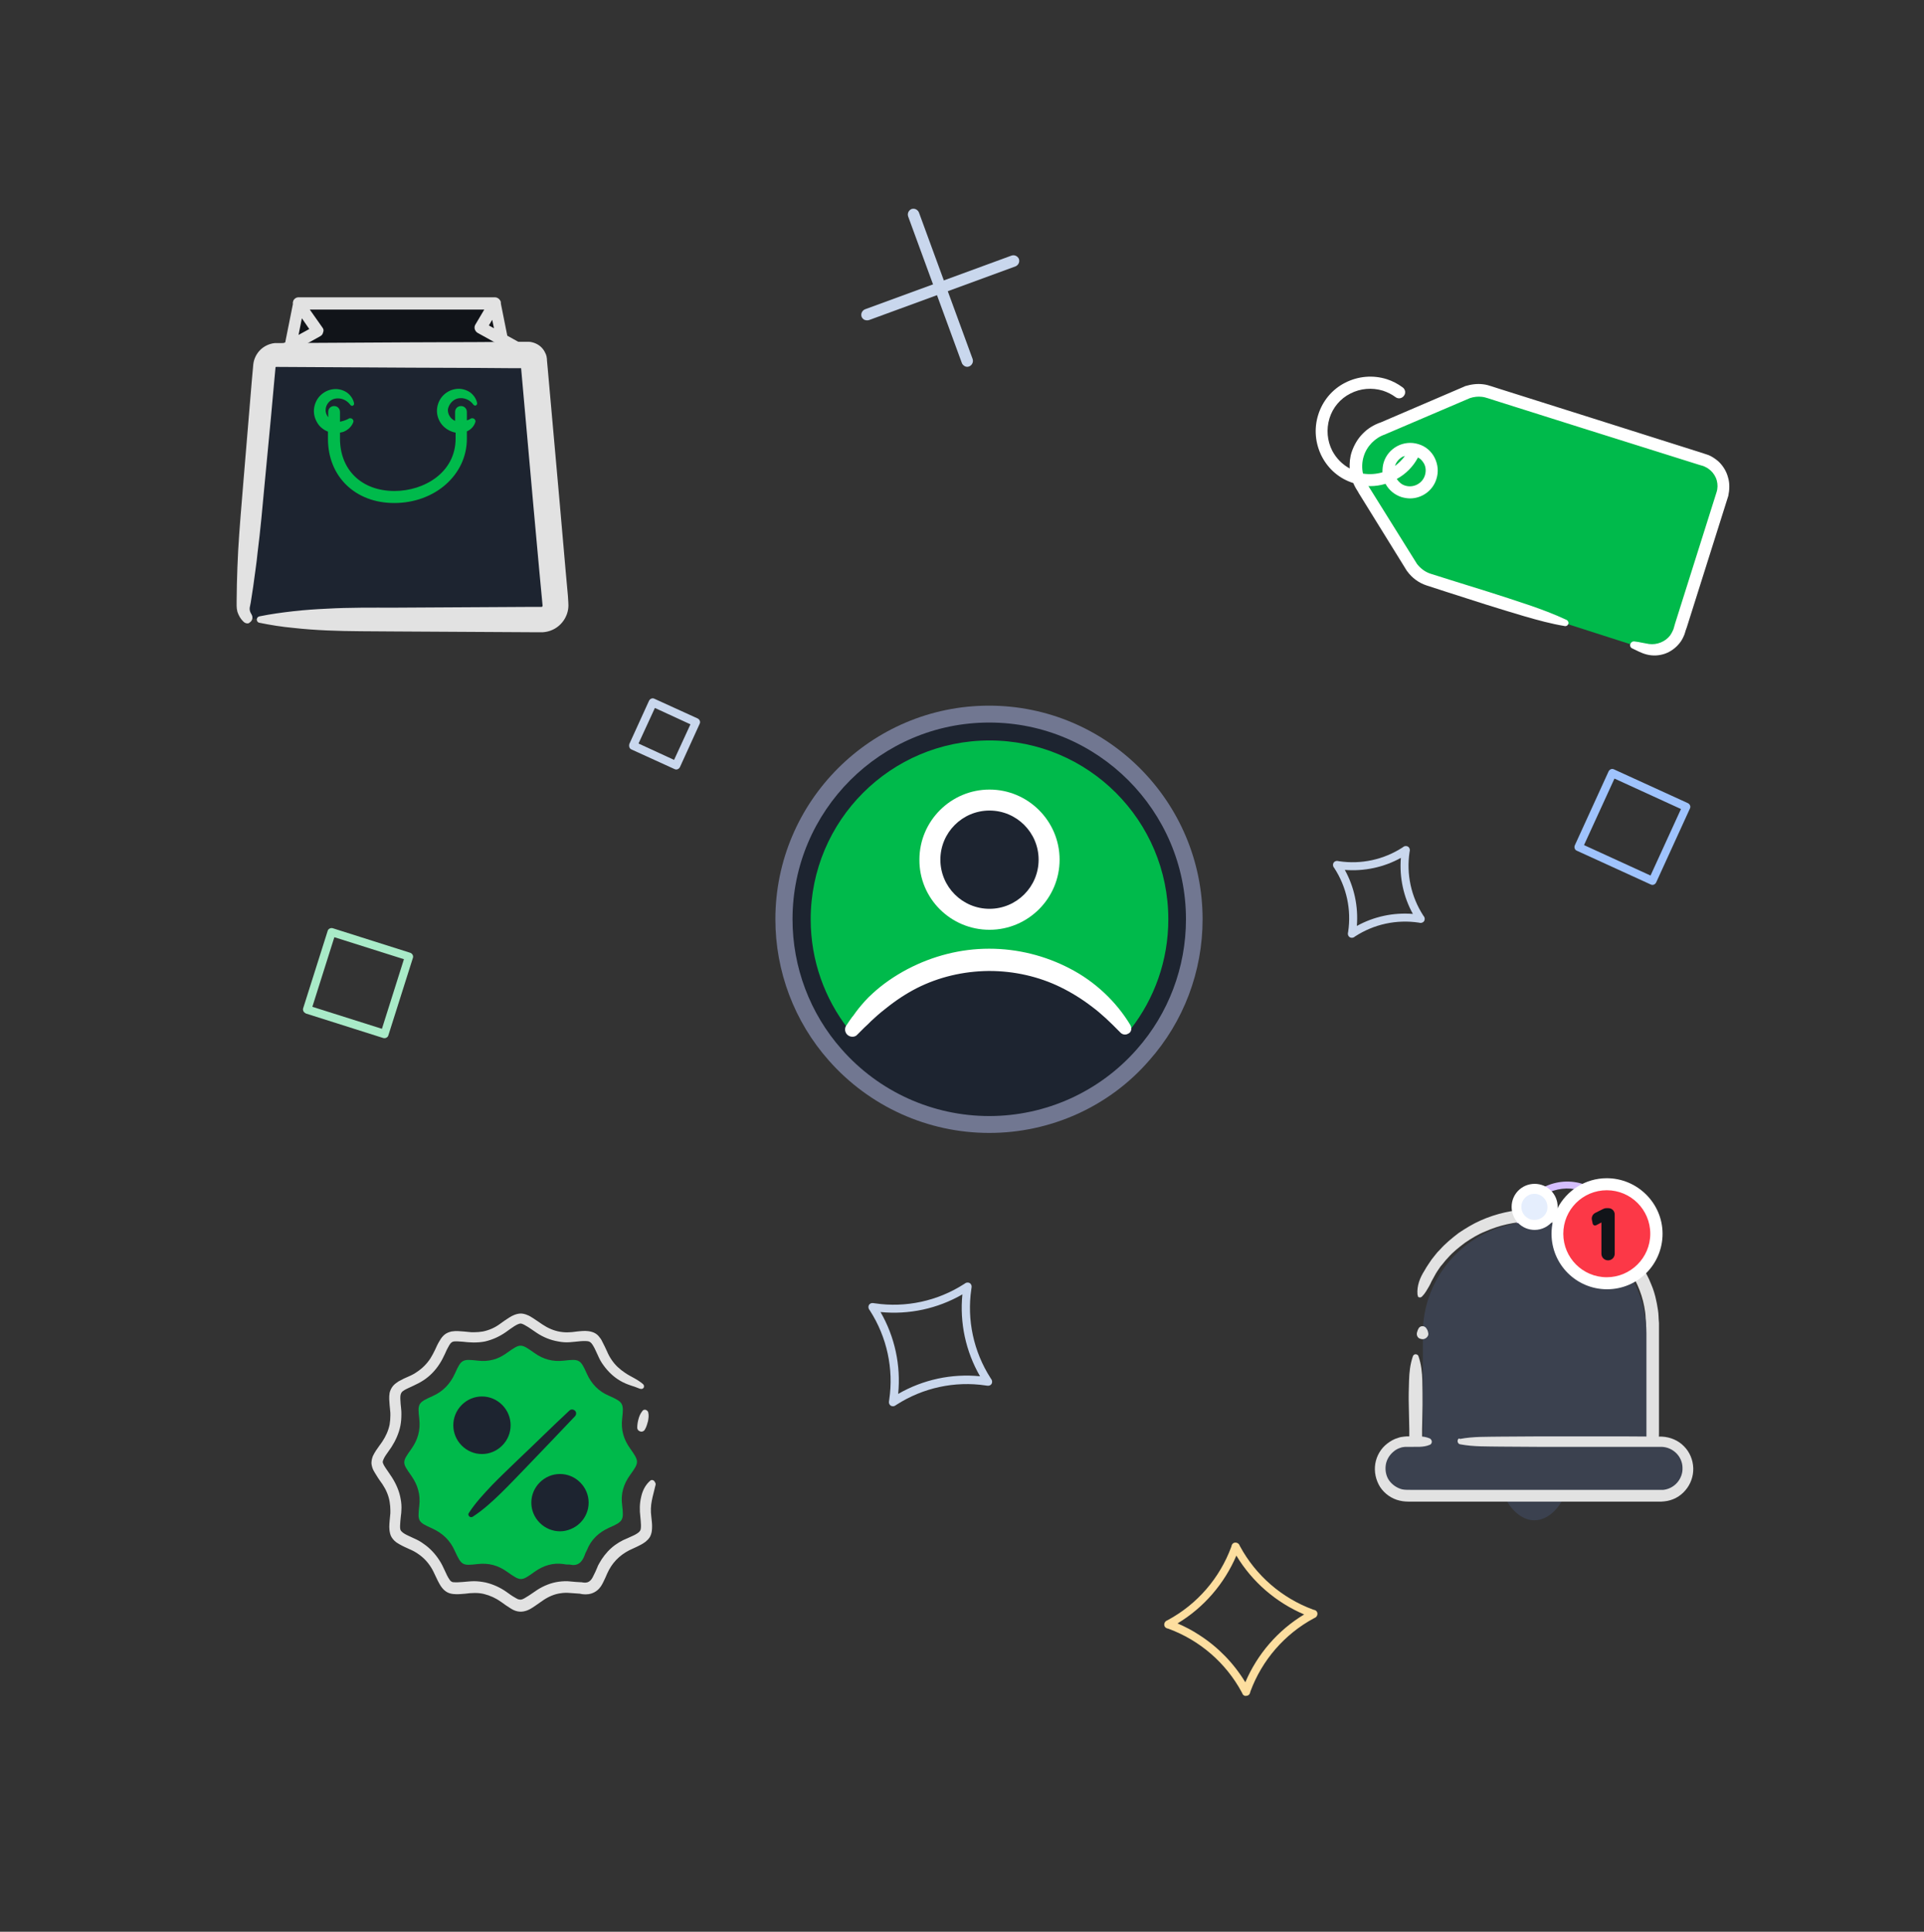 <?xml version="1.0" encoding="utf-8"?>
<!-- Generator: Adobe Illustrator 22.1.0, SVG Export Plug-In . SVG Version: 6.00 Build 0)  -->
<svg version="1.1" id="artwork" xmlns="http://www.w3.org/2000/svg" xmlns:xlink="http://www.w3.org/1999/xlink" x="0px" y="0px"
	 viewBox="0 0 752.1 755" style="enable-background:new 0 0 752.1 755;" xml:space="preserve">
<rect x="0" y="0" width="752.1" height="755" fill="#333333" stroke="none"/>
<style type="text/css">
	.st0{fill:#D5BEFD;}
	.st1{fill:#C9D7ED;}
	.st2{fill:#A9EBC8;}
	.st3{fill:#9FC3FD;}
	.st4{fill:#FDDE9F;}
	.st5{fill:#111419;}
	.st6{fill:#E2E2E2;}
	.st7{fill:#1D2430;}
	.st8{fill:#00BA4B;}
	.st9{fill:#FFFFFF;}
	.st10{fill:#717791;}
	.st11{fill:#3B414F;}
	.st12{fill:#E5EEFD;}
	.st13{fill:#FC3847;}
</style>
<g>
	<g>
		<path class="st0" d="M601.7,498.8c-9.3-6-12-18.5-6-27.8c6-9.3,18.5-12,27.8-6c9.3,6,12,18.5,6,27.8
			C623.5,502.1,611,504.8,601.7,498.8z M622.1,467.3c-8.1-5.2-18.9-2.9-24.1,5.2c-5.2,8.1-2.9,18.9,5.2,24.1
			c8.1,5.2,18.9,2.9,24.1-5.2C632.5,483.3,630.2,472.5,622.1,467.3z"/>
	</g>
	<g>
		<g>
			<path class="st1" d="M337.7,124.9c-0.4-0.3-0.7-0.6-0.9-1.1c-0.4-1.2,0.2-2.4,1.3-2.9l57.3-21c1.2-0.4,2.4,0.2,2.9,1.3
				c0.4,1.2-0.2,2.4-1.3,2.9l-57.3,21C339,125.3,338.3,125.2,337.7,124.9z"/>
		</g>
		<g>
			<path class="st1" d="M376.9,143c-0.4-0.3-0.7-0.6-0.9-1.1l-21-57.3c-0.4-1.2,0.2-2.4,1.3-2.9c1.2-0.4,2.4,0.2,2.9,1.3l21,57.3
				c0.4,1.2-0.2,2.4-1.3,2.9C378.2,143.5,377.5,143.4,376.9,143z"/>
		</g>
	</g>
	<g>
		<path class="st2" d="M119.2,395.9c-0.6-0.4-0.9-1.1-0.7-1.8l9.6-30.3c0.1-0.4,0.4-0.7,0.8-0.9c0.4-0.2,0.8-0.2,1.2-0.1l30.3,9.6
			c0.8,0.3,1.3,1.2,1,2l-9.6,30.3c-0.1,0.4-0.4,0.7-0.8,0.9c-0.4,0.2-0.8,0.2-1.2,0.1l-30.3-9.6C119.5,396,119.4,396,119.2,395.9z
			 M130.7,366.3l-8.6,27.2l27.2,8.6l8.6-27.2L130.7,366.3z"/>
	</g>
	<g>
		<path class="st3" d="M616.2,332.4c-0.7-0.4-0.9-1.3-0.6-2l13.2-28.9c0.4-0.8,1.3-1.2,2.1-0.8l28.9,13.2c0.8,0.4,1.2,1.3,0.8,2.1
			l-13.2,28.9c-0.4,0.8-1.3,1.2-2.1,0.8l-28.9-13.2C616.3,332.5,616.3,332.4,616.2,332.4z M631.1,304.3l-11.9,26l26,11.9l11.9-26
			L631.1,304.3z"/>
	</g>
	<g>
		<path class="st1" d="M246.6,292.8c-0.3-0.2-0.5-0.5-0.6-0.8c-0.1-0.4-0.1-0.8,0-1.2l7.7-16.9c0.4-0.8,1.3-1.2,2.1-0.8l16.9,7.7
			c0.8,0.4,1.2,1.3,0.8,2.1l-7.7,16.9c-0.4,0.8-1.3,1.2-2.1,0.8l-16.9-7.7C246.8,292.9,246.7,292.8,246.6,292.8z M256,276.7
			l-6.4,13.9l13.9,6.4l6.4-13.9L256,276.7z"/>
	</g>
	<g>
		<path class="st1" d="M348.2,549.4c-0.5-0.3-0.8-1-0.7-1.6l0.1-0.7c1.8-12.1-0.9-24.5-7.5-34.8l-0.4-0.6c-0.3-0.5-0.3-1.2,0-1.7
			c0.3-0.5,1-0.8,1.6-0.7l0.7,0.1c12.1,1.8,24.5-0.9,34.8-7.5l0.6-0.4c0.5-0.3,1.2-0.3,1.7,0c0.5,0.3,0.8,1,0.7,1.6l-0.1,0.7
			c-1.8,12.1,0.9,24.5,7.5,34.8l0.4,0.6c0.3,0.5,0.3,1.2,0,1.7c-0.3,0.5-1,0.8-1.6,0.7l-0.7-0.1c-12.1-1.8-24.5,0.9-34.8,7.5
			l-0.6,0.4C349.4,549.7,348.7,549.7,348.2,549.4z M344.2,512.8c5.6,9.7,8,20.9,6.9,32c9.7-5.6,20.9-8,32-6.9
			c-5.6-9.7-8-20.9-6.9-32C366.5,511.5,355.3,513.9,344.2,512.8z"/>
	</g>
	<g>
		<path class="st1" d="M527.6,366.3C527.6,366.3,527.6,366.3,527.6,366.3c-0.5-0.3-0.8-1-0.7-1.6l0.1-0.5c1.3-8.7-0.6-17.5-5.4-24.9
			l-0.3-0.4c-0.3-0.5-0.3-1.2,0-1.7c0.3-0.5,1-0.8,1.6-0.7l0.5,0.1c8.7,1.3,17.5-0.6,24.9-5.4l0.4-0.3c0.5-0.3,1.2-0.3,1.7,0
			c0,0,0,0,0,0c0.5,0.3,0.8,1,0.7,1.6l-0.1,0.5c-1.3,8.7,0.6,17.5,5.4,24.9l0.3,0.4c0.3,0.5,0.3,1.2,0,1.7c-0.3,0.5-1,0.8-1.6,0.7
			l-0.5-0.1c-8.7-1.3-17.5,0.6-24.9,5.4l-0.4,0.3C528.8,366.6,528.1,366.6,527.6,366.3z M525.7,340c3.7,6.7,5.3,14.3,4.7,21.9
			c6.7-3.7,14.3-5.3,21.9-4.7c-3.7-6.7-5.3-14.3-4.7-21.9C540.9,339,533.3,340.6,525.7,340z"/>
	</g>
	<g>
		<path class="st4" d="M486.2,662.6c-0.2-0.1-0.4-0.3-0.5-0.6l-0.3-0.6c-6.2-11.5-16.4-20.3-28.6-24.8l-0.7-0.2
			c-0.6-0.2-1-0.8-1-1.4c0-0.6,0.3-1.2,0.8-1.5l0.6-0.3c11.5-6.2,20.3-16.4,24.8-28.6l0.2-0.7c0.2-0.6,0.8-1,1.4-1
			c0.6,0,1.2,0.3,1.5,0.8l0.3,0.6c6.2,11.5,16.4,20.3,28.6,24.8l0.7,0.2c0.6,0.2,1,0.8,1,1.4c0,0.6-0.3,1.2-0.8,1.5l-0.6,0.3
			c-11.5,6.2-20.3,16.4-24.8,28.6l-0.2,0.7c-0.2,0.6-0.8,1-1.4,1C486.8,662.9,486.5,662.8,486.2,662.6z M468.9,639.1
			c7.3,4.7,13.4,11,17.9,18.4c4.7-11,12.7-20.3,23-26.5c-11-4.7-20.3-12.7-26.5-23c-4.7,11-12.7,20.3-23,26.5
			C463.3,635.8,466.2,637.3,468.9,639.1z"/>
	</g>
</g>
<g>
	<polygon class="st5" points="202.8,165.3 107.5,165.3 116.8,118.7 193.4,118.7 	"/>
	<path class="st6" d="M208.2,136.7l-9.9-5.5l-2.5-12.5c0-0.5,0-0.9-0.3-1.3c-0.4-0.7-1.2-1.2-2-1.2h-76.8c-0.9,0-1.6,0.5-2,1.2
		c-0.2,0.5-0.3,1-0.2,1.4l-3,15l-5.1,2.8c-0.9,0.5-1.4,1.6-1.1,2.6c0.3,1,1.2,1.7,2.2,1.7l2.6,0l-4.8,23.8c-0.1,0.7,0,1.4,0.5,1.9
		c0.4,0.5,1.1,0.8,1.8,0.8h95.3c0.7,0,1.3-0.3,1.8-0.8c0.4-0.5,0.6-1.2,0.5-1.9l-4.8-23.9l6.9,0c1,0,2-0.7,2.2-1.7
		C209.6,138.2,209.1,137.2,208.2,136.7z M126.1,128.1l-5-7.1h68.2l-3.5,5.9c-0.3,0.5-0.4,1.2-0.2,1.8c0.2,0.6,0.6,1.1,1.1,1.4
		l7.4,4.1l0.4,2.2l-78.3,0l9-5c0.6-0.3,1-0.9,1.1-1.5C126.6,129.3,126.5,128.6,126.1,128.1z M191.1,127.2l1.3-2.2l0.7,3.3
		L191.1,127.2z M118,124.4l2.9,4.2l-4.2,2.3L118,124.4z M200,163h-89.7l4.4-22l80.9,0L200,163z"/>
	<g>
		<g>
			<path class="st7" d="M96.9,241.4c-1.1-1.3-1.8-3-1.6-4.8l8.4-93.5c0.2-2.5,2.3-4.4,4.8-4.4h98.1c1.3,0,2.4,1,2.6,2.3l8.4,95.1
				c0.3,3.2-2.2,6-5.5,6H101.7"/>
			<path class="st6" d="M95.2,243c-1.1-1-1.9-2.4-2.4-3.9c-0.2-0.8-0.3-1.6-0.3-2.3l0-1.8c0-2.2,0.1-4.4,0.1-6.6
				c0.1-2.2,0.1-4.4,0.2-6.6c0.1-2.2,0.2-4.4,0.3-6.6c0.5-8.8,1.3-17.6,2-26.4l2.2-26.4l1.1-13.2l0.6-6.7c0.2-2.1,1.2-4.2,2.7-5.7
				c1.5-1.5,3.6-2.5,5.7-2.7l53.3-0.3l26.4-0.1l13.2-0.1l3.3,0l1.7,0l0.8,0h0.2l0.6,0c0.4,0,0.8,0.1,1.2,0.2
				c1.6,0.4,3.1,1.3,4.1,2.6c0.5,0.6,0.9,1.4,1.2,2.1c0.1,0.4,0.3,0.8,0.3,1.2c0,0.2,0.1,0.4,0.1,0.6l0,0.4l0.3,3.3l4.7,52.7
				l2.3,26.3l0.6,6.6l0.3,3.3l0.1,1.6c0,0.6,0.1,0.8,0.1,2.1c0,4.3-2.8,8.3-6.8,9.8c-1,0.4-2,0.6-3.1,0.7l-0.7,0l-0.4,0l-0.8,0
				l-3.3,0l-52.9-0.3c-8.8-0.1-17.6,0-26.4-0.4c-4.4-0.2-8.8-0.5-13.2-1c-4.4-0.4-8.8-1.1-13.2-2c-0.7-0.1-1.1-0.8-1-1.5
				c0.1-0.5,0.5-0.9,1-1c4.4-0.9,8.8-1.5,13.2-2c4.4-0.5,8.8-0.8,13.2-1c8.8-0.5,17.6-0.4,26.4-0.4l52.9-0.3l3.3,0l0.8,0l0.4,0
				c0.1,0,0.1,0,0.1,0c0.1,0,0.1,0,0.1,0c0.2-0.1,0.3-0.3,0.3-0.5l-1.2-12.7l-2.4-26.3l-4.7-52.7l-0.3-3.3c0-0.3,0,0.1,0,0.1
				c0,0.1,0.1,0.3,0.1,0.4c0.1,0.3,0.2,0.5,0.4,0.7c0.3,0.4,0.8,0.7,1.4,0.9c0.1,0,0.3,0.1,0.4,0.1c0.1,0,0.1,0,0.2,0l-0.2,0l-0.8,0
				l-1.7,0l-3.3,0l-13.2-0.1l-26.4-0.1l-52.5-0.3c-0.1,0-0.2,0.1-0.2,0.2l-0.6,6.5l-1.2,13.2l-2.5,26.3c-0.8,8.8-1.6,17.6-2.7,26.3
				c-0.2,2.2-0.5,4.4-0.8,6.6c-0.3,2.2-0.6,4.4-0.9,6.6c-0.3,2.2-0.7,4.4-1,6.5l-0.3,1.5c-0.1,0.3-0.1,0.6-0.1,0.9
				c0,0.6,0.2,1.3,0.6,1.9l0.1,0.2c0.7,1.1,0.4,2.5-0.7,3.2C97.1,243.9,95.9,243.7,95.2,243z"/>
		</g>
		<path class="st8" d="M179.1,155.7c2.1-0.4,4.5,0.4,6,2.5l0,0c0.2,0.2,0.5,0.4,0.8,0.3c0.4-0.1,0.7-0.5,0.6-1
			c-0.3-1.6-1.4-3.2-2.8-4.2c-1.5-1-3.4-1.5-5.2-1.3c-1.9,0.2-3.6,1-5,2.3c-1.4,1.3-2.3,3.1-2.6,5c-0.3,1.9,0.1,3.9,1.1,5.6
			c1,1.7,2.6,3,4.4,3.7c0.5,0.2,1.1,0.4,1.7,0.5v2.3c0,13.3-12.3,20.5-23.9,20.5c-12.8,0-21.3-8.2-21.3-20.5v-2.3
			c0.4-0.1,0.9-0.2,1.3-0.3c1.8-0.7,3.3-2.1,3.9-3.8c0.1-0.3,0.1-0.6-0.1-0.9c-0.3-0.6-1.1-0.8-1.7-0.5l-0.1,0.1
			c-1.2,0.6-2.2,0.9-3.2,1.1c0,0,0,0-0.1,0V161c0-1.3-1-2.3-2.3-2.3c-1.3,0-2.3,1-2.3,2.3v2.1c-0.7-0.9-1.1-2-1-3.1
			c0.1-1.9,1.6-3.8,3.7-4.2c2.1-0.4,4.5,0.4,6,2.5l0,0c0.2,0.2,0.5,0.4,0.8,0.3c0.4-0.1,0.7-0.5,0.6-1c-0.3-1.6-1.4-3.2-2.8-4.2
			c-1.5-1-3.4-1.5-5.2-1.3c-1.9,0.2-3.6,1-5,2.3c-1.4,1.3-2.3,3.1-2.6,5c-0.3,1.9,0.1,3.9,1.1,5.6c0.9,1.7,2.5,3,4.3,3.7v2.8
			c0,14.8,10.7,25.1,25.9,25.1c15.9,0,28.4-11,28.4-25.1v-2.9c1.6-0.7,2.8-2,3.3-3.6c0.1-0.3,0.1-0.6-0.1-0.9
			c-0.3-0.6-1.1-0.8-1.7-0.5l-0.1,0.1c-0.5,0.3-1,0.5-1.4,0.6V161c0-1.3-1-2.3-2.3-2.3c-1.3,0-2.3,1-2.3,2.3v3.5
			c-1.7-0.7-3-2.6-2.8-4.6C175.5,158,177,156.1,179.1,155.7z"/>
	</g>
</g>
<g>
	<g>
		<path class="st8" d="M222.7,611.5c-0.8,0-1.6,0-2.4-0.2c-4.2-0.6-7.9,0.6-11.3,3c-5.3,3.8-5.4,3.8-10.8,0c-3.5-2.5-7.2-3.5-11.5-3
			c-6,0.7-6.3,0.5-8.9-5.1c-1.8-4.1-4.7-6.9-8.8-8.8c-5.6-2.5-5.8-2.8-5.1-8.9c0.5-4.4-0.6-8.1-3.1-11.7c-3.7-5.2-3.7-5.3,0-10.5
			c2.5-3.5,3.6-7.3,3.1-11.7c-0.7-6-0.5-6.4,5.1-8.9c4.1-1.8,6.9-4.7,8.8-8.8c2.5-5.6,2.9-5.8,9-5.1c4.2,0.5,7.9-0.5,11.3-3
			c5.4-3.8,5.4-3.8,10.8,0c3.5,2.5,7.2,3.5,11.5,3c6.1-0.7,6.5-0.5,9,5.1c1.8,4,4.6,6.9,8.6,8.6c5.6,2.5,5.9,2.9,5.2,9
			c-0.5,4.4,0.6,8.1,3.1,11.6c3.6,5.1,3.6,5.4,0,10.4c-2.6,3.6-3.7,7.4-3.1,11.8c0.7,5.9,0.4,6.4-5.1,8.8c-4,1.8-7,4.6-8.6,8.6
			c-0.3,0.7-0.7,1.3-0.9,2C227.5,610.8,225.7,612.2,222.7,611.5z"/>
	</g>
	<path class="st7" d="M183.3,592.5c0.3,0.5,1,0.6,1.5,0.3c4-2.6,7.5-5.8,10.8-9c3.4-3.3,6.6-6.7,9.8-10c6.5-6.8,13-13.5,19.4-20.3
		c0.5-0.6,0.6-1.5,0-2.1c-0.6-0.6-1.6-0.7-2.2-0.1c-6.9,6.4-13.5,13-20.3,19.4c-3.4,3.3-6.8,6.5-10,9.8c-3.2,3.4-6.4,6.8-9,10.8
		C183,591.7,183,592.1,183.3,592.5z M196.3,565c4.4-4.4,4.4-11.5,0-15.9l0,0c-2.1-2.1-4.9-3.3-7.9-3.3c-3,0-5.8,1.2-7.9,3.3
		c-4.4,4.4-4.4,11.5,0,15.9c2.1,2.1,4.9,3.3,7.9,3.3C191.4,568.3,194.2,567.1,196.3,565z M226.8,595.2c2.1-2.1,3.3-4.9,3.3-7.9
		c0-3-1.2-5.8-3.3-7.9c0,0,0,0,0,0l0,0c-2.1-2.1-4.9-3.3-7.9-3.3c-3,0-5.8,1.2-7.9,3.3c-2.1,2.1-3.3,4.9-3.3,7.9
		c0,3,1.2,5.8,3.3,7.9c2.2,2.2,5.1,3.3,7.9,3.3S224.7,597.3,226.8,595.2z"/>
	<path class="st6" d="M256.3,580.2c-0.5,2.3-1.1,4.2-1.5,6.3c-0.4,2-0.5,4.1-0.2,6.3c0.1,1.2,0.3,2.3,0.3,3.6c0,1.2,0,2.8-0.9,4.4
		c-1,1.5-2.3,2.3-3.4,2.9c-1.1,0.6-2.2,1.1-3.3,1.6c-4,1.7-7.2,4.5-9.2,8.2c-0.2,0.5-0.5,0.9-0.7,1.4l-0.7,1.6c-0.5,1-1,2.3-1.8,3.5
		c-0.8,1.2-2.1,2.3-3.7,2.8c-1.6,0.5-3.1,0.4-4.5,0.1l0.3,0c-1.4-0.1-3-0.2-4.2-0.3c-1.2-0.1-2.4-0.1-3.6,0.1
		c-2.4,0.3-4.7,1.3-6.8,2.7c-1,0.7-2.2,1.5-3.3,2.3c-1.2,0.8-2.4,1.7-4.4,2.1c-1,0.2-2.2,0.1-3.1-0.2c-0.9-0.3-1.6-0.7-2.2-1.1
		c-1.3-0.8-2.4-1.6-3.5-2.4c-2.1-1.5-4.3-2.5-6.7-3.1c-1.2-0.3-2.4-0.4-3.6-0.4c-1.3,0-2.4,0.1-3.9,0.3c-1.4,0.1-2.8,0.3-4.6,0.1
		c-0.9-0.1-2-0.4-2.8-1c-0.9-0.6-1.5-1.4-2-2.1c-1.7-2.7-2.5-5.3-3.8-7.3c-1.3-2.1-3-3.9-5.1-5.3c-1-0.7-2.1-1.3-3.3-1.8
		c-1.3-0.6-2.5-1.1-3.9-1.9c-0.7-0.4-1.4-0.8-2.1-1.5c-0.7-0.7-1.4-1.7-1.6-2.7c-0.5-2-0.3-3.4-0.2-4.9l0.2-2.1
		c0.1-0.6,0.1-1.2,0.1-1.9c0-1.2-0.1-2.5-0.3-3.6c-0.4-2.4-1.4-4.7-2.8-6.8c-0.7-1-1.6-2.2-2.3-3.4c-0.4-0.6-0.8-1.3-1.2-2
		c-0.4-0.8-0.7-1.7-0.8-2.8c0-1.1,0.3-2.2,0.6-2.9c0.4-0.8,0.8-1.5,1.2-2.1c0.8-1.2,1.7-2.4,2.4-3.4c1.4-2.1,2.4-4.3,2.9-6.7
		c0.2-1.2,0.3-2.4,0.3-3.7c0-0.6,0-1.2-0.1-1.9l-0.2-2.1c-0.1-1.4-0.3-2.9,0-4.7c0.2-0.9,0.7-2,1.4-2.8c0.7-0.8,1.4-1.2,2.1-1.7
		c1.4-0.8,2.7-1.4,3.9-1.9c1.2-0.5,2.3-1.1,3.3-1.8c2.1-1.4,3.8-3.1,5.2-5.2c0.7-1.1,1.2-2.1,1.8-3.3c0.6-1.3,1.1-2.5,2-3.9
		c0.4-0.7,0.9-1.4,1.7-2.1c0.8-0.7,1.9-1.1,2.8-1.3c1.8-0.3,3.3-0.1,4.7,0l2.1,0.2c0.6,0.1,1.2,0.1,1.9,0.1c1.2,0,2.5-0.1,3.6-0.3
		c2.4-0.5,4.7-1.5,6.7-3c1.1-0.8,2.2-1.6,3.5-2.4c0.6-0.4,1.3-0.8,2.1-1.1c0.8-0.3,1.9-0.6,2.9-0.5c1.1,0.1,2,0.5,2.7,0.8
		c0.7,0.4,1.4,0.8,2,1.2l3.4,2.3c2.1,1.4,4.4,2.4,6.8,2.8c1.2,0.2,2.4,0.3,3.7,0.2c1.2,0,2.6-0.3,4-0.4c1.4-0.1,2.9-0.3,4.9,0.3
		c1,0.3,1.9,0.9,2.5,1.6c0.6,0.7,1.1,1.4,1.4,2.1c0.7,1.3,1.3,2.6,1.9,3.9c0.5,1.2,1.1,2.3,1.8,3.3c1.4,2.1,3.2,3.7,5.3,5.1
		c2,1.4,4.7,2.4,7,4.4c0.4,0.4,0.5,1.1,0.1,1.5c-0.3,0.4-0.8,0.4-1.2,0.3l-0.1,0c-2.3-1-5-1.5-7.7-3.1c-2.6-1.5-4.8-3.6-6.6-6.1
		c-0.9-1.2-1.6-2.5-2.2-3.9c-0.6-1.2-1.1-2.5-1.7-3.5c-0.3-0.5-0.6-1-0.9-1.3c-0.3-0.3-0.6-0.5-0.9-0.6c-0.7-0.2-2-0.2-3.3-0.1
		c-1.3,0.1-2.6,0.3-4.2,0.4c-1.5,0.1-3,0-4.5-0.3c-3-0.5-5.9-1.7-8.3-3.3l-3.4-2.3c-1.1-0.7-2.2-1.3-2.8-1.4c-0.5-0.1-1.5,0.3-2.6,1
		c-1.1,0.7-2.2,1.5-3.3,2.3c-2.4,1.7-5.2,3-8.2,3.7c-1.5,0.3-3,0.4-4.5,0.4c-0.8,0-1.5-0.1-2.2-0.1l-2-0.2c-1.3-0.1-2.6-0.2-3.5-0.1
		c-0.4,0.1-0.7,0.2-0.9,0.4c-0.3,0.2-0.6,0.6-0.9,1.1c-0.6,1-1.2,2.2-1.7,3.4c-0.6,1.3-1.3,2.7-2.1,3.9c-1.6,2.5-3.8,4.8-6.3,6.4
		c-1.2,0.8-2.6,1.5-3.9,2.1c-1.2,0.6-2.5,1.1-3.5,1.7c-0.5,0.3-0.9,0.6-1.1,0.9c-0.2,0.3-0.3,0.5-0.4,0.9c-0.2,0.8-0.1,2.2,0,3.5
		l0.2,2c0.1,0.7,0.1,1.5,0.1,2.2c0,1.5-0.1,3-0.4,4.5c-0.6,3-1.9,5.8-3.5,8.3c-0.8,1.2-1.6,2.3-2.3,3.3c-0.7,1.1-1.1,2.1-1.1,2.5
		c0,0.5,0.6,1.6,1.3,2.6c0.7,1.1,1.5,2.1,2.3,3.4c1.6,2.5,2.9,5.4,3.4,8.4c0.3,1.5,0.4,3,0.3,4.5c0,0.7-0.1,1.5-0.2,2.2l-0.2,2
		c-0.1,1.3-0.2,2.6,0,3.3c0.1,0.3,0.2,0.5,0.5,0.8c0.3,0.3,0.7,0.6,1.2,0.9c1,0.6,2.3,1.1,3.5,1.7c1.4,0.6,2.7,1.3,3.9,2.2
		c2.5,1.7,4.6,4,6.2,6.5c1.7,2.6,2.5,5.4,3.8,7.3c0.3,0.5,0.6,0.8,0.8,0.9c0.3,0.2,0.5,0.3,1,0.3c0.9,0.1,2.3,0,3.6-0.1
		c1.3-0.1,2.9-0.3,4.3-0.3c1.5,0,3,0.2,4.5,0.5c3,0.7,5.8,2,8.2,3.7c1.1,0.8,2.2,1.6,3.3,2.2c0.5,0.3,1,0.6,1.4,0.7
		c0.4,0.1,0.7,0.1,1,0.1c0.7-0.1,1.8-0.8,2.9-1.5c1.1-0.7,2.2-1.5,3.4-2.3c2.5-1.6,5.4-2.8,8.4-3.2c1.5-0.2,3.1-0.3,4.6-0.1
		c1.6,0.2,2.7,0.2,4,0.3c0.1,0,0.2,0,0.3,0c1.9,0.4,3,0.1,4-1.3c0.5-0.7,0.8-1.6,1.4-2.7l0.7-1.6c0.2-0.6,0.5-1.2,0.8-1.7
		c1.2-2.2,2.8-4.3,4.7-6c1.9-1.7,4.1-3,6.4-3.9c1-0.5,2.1-0.9,3-1.4c0.9-0.5,1.6-1,1.9-1.5c0.6-0.8,0.3-3.4,0.1-5.6
		c-0.3-2.4-0.3-5,0.3-7.5c0.5-2.5,1.7-4.9,3.6-6.5c0.4-0.4,1.1-0.3,1.5,0.1C256.3,579.6,256.3,579.9,256.3,580.2L256.3,580.2z
		 M252.9,551.3c-0.6-0.5-1.4-0.4-1.8,0.2c-0.8,1-1.2,2-1.5,3.1c-0.3,1.1-0.5,2.2-0.5,3.4c0,0.5,0.3,1.1,0.8,1.3
		c0.8,0.5,1.8,0.2,2.2-0.6c0.6-1,0.9-2.1,1.2-3.2c0.2-1.1,0.4-2.2,0.1-3.5C253.3,551.8,253.2,551.5,252.9,551.3z"/>
</g>
<g>
	<path class="st8" d="M612.1,243.7l-53.5-16.9c-2.7-0.8-5-2.5-6.7-4.8l-19-30.7c-6.2-8.5-2.4-20.5,7.5-23.9l33.1-14.2
		c2.7-0.9,5.5-0.9,8.2-0.1l84.2,26.6c5.6,1.8,8.8,7.8,7,13.5l-16.8,53.2c-1.8,5.6-7.8,8.8-13.5,7l-4.6-1.4"/>
	<path class="st9" d="M675.5,186.6c-0.6-2.3-1.9-4.5-3.7-6.2c-0.9-0.8-1.9-1.5-3-2.1c-0.5-0.3-1.1-0.5-1.7-0.7
		c-0.6-0.2-1-0.3-1.5-0.5l-45.5-14.4l-22.8-7.2l-11.4-3.6l-2.8-0.9c-0.9-0.3-2.2-0.7-3.3-0.8c-2.3-0.3-4.7,0-7,0.7
		c-0.1,0-0.1,0-0.2,0.1l-33.1,14.2l0.2-0.1c-2.6,0.9-5.1,2.4-7,4.4c-2,2-3.4,4.5-4.3,7.1c-0.7,2.1-0.9,4.3-0.8,6.5
		c-2.9-1.6-5.2-3.9-6.8-6.9c-2-3.9-2.4-8.4-1.1-12.7c1.3-4.2,4.2-7.7,8.2-9.7c3.9-2,8.4-2.4,12.7-1.1c1.8,0.6,3.4,1.4,4.9,2.5
		c1,0.8,2.5,0.6,3.3-0.5c0.8-1,0.6-2.5-0.5-3.3c-1.9-1.4-4-2.5-6.2-3.2c-5.4-1.7-11.2-1.2-16.3,1.4c-5.1,2.6-8.8,7.1-10.5,12.5
		c-1.7,5.4-1.2,11.2,1.4,16.3c2.6,5,6.9,8.7,12.3,10.4c0.6,1.4,1.3,2.6,2.1,3.8l-0.1-0.1l19,30.7c0,0,0.1,0.1,0.1,0.1
		c1.9,2.6,4.5,4.5,7.5,5.5l7.7,2.5l15.3,4.9c5.1,1.6,10.3,3.2,15.4,4.7c5.2,1.5,10.3,2.9,15.7,3.8c0.5,0.1,1.1-0.2,1.3-0.7
		c0.3-0.6,0-1.4-0.6-1.7c-4.9-2.3-10-4.2-15-5.9c-5.1-1.7-10.2-3.4-15.3-5l-15.4-4.8l-7.6-2.4c-2.1-0.7-3.9-2.1-5.2-3.8L535,190.1
		c0,0-0.1-0.1-0.1-0.1c0.2,0,0.4,0,0.6,0c2.1,0,4.1-0.3,6.1-0.9c1.3,2.4,3.5,4.3,6.3,5.2c1.1,0.3,2.2,0.5,3.3,0.5
		c4.6,0,8.9-3,10.3-7.6c0.9-2.8,0.6-5.7-0.7-8.3c-1.3-2.6-3.6-4.5-6.3-5.3c-5.7-1.8-11.8,1.4-13.6,7.1c-0.4,1.3-0.5,2.6-0.5,3.9
		c-2.4,0.7-5,0.9-7.6,0.5c-0.5-2.2-0.4-4.6,0.3-6.8c1.2-3.9,4.4-7.2,8.3-8.5l0.2-0.1l0,0l33-14.1c1.5-0.5,3.2-0.7,4.7-0.5
		c0.9,0.1,1.5,0.3,2.5,0.6l2.8,0.9l11.4,3.6l22.8,7.2l45.5,14.3c0.4,0.1,1,0.3,1.4,0.4c0.4,0.1,0.7,0.3,1.1,0.5
		c0.7,0.3,1.3,0.8,1.9,1.3c1.1,1,2,2.4,2.4,3.9c0.4,1.5,0.4,3.1-0.1,4.6l-1.8,5.7l-7.2,22.8l-7.2,22.8l-0.4,1.4l-0.2,0.7l-0.2,0.5
		c-0.3,0.7-0.7,1.4-1.1,2c-0.9,1.2-2.2,2.2-3.7,2.8c-1.5,0.6-3,0.8-4.6,0.6c-0.7-0.1-1.7-0.3-2.7-0.5c-1-0.2-2-0.4-3-0.5
		c-0.6-0.1-1.2,0.2-1.5,0.8c-0.4,0.7-0.1,1.6,0.6,1.9c0.9,0.5,1.8,0.8,2.7,1.3c0.9,0.4,1.8,0.8,3,1.1c2.3,0.6,4.8,0.5,7.1-0.3
		c2.3-0.8,4.3-2.3,5.8-4.2c0.8-1,1.3-2,1.8-3.2l0.3-0.9l0.2-0.7l0.5-1.4l7.2-22.8l7.2-22.8l1.8-5.7
		C676.1,191.4,676.2,188.9,675.5,186.6z M556.6,181.1c0.8,1.4,0.9,3.1,0.4,4.7c-1,3.2-4.5,5-7.7,4c-1.4-0.4-2.5-1.4-3.3-2.6
		c3.5-1.9,6.4-4.8,8.3-8.4C555.3,179.3,556,180.1,556.6,181.1z M548.3,178.5c0.3-0.1,0.6-0.2,0.9-0.3c-1.1,1.5-2.4,2.8-3.9,3.9
		C545.8,180.5,546.9,179.3,548.3,178.5z"/>
</g>
<g>
	<g>
		<g>
			<path class="st10" d="M386.7,442.8c-24,0-46.8-10.3-62.7-28.3c-13.5-15.2-20.9-34.9-20.9-55.2c0-46.1,37.5-83.5,83.5-83.5
				c46.1,0,83.5,37.5,83.5,83.5c0,20.4-7.4,40-20.9,55.2C433.6,432.5,410.7,442.8,386.7,442.8z"/>
		</g>
		<g>
			<path class="st7" d="M386.7,436.2c-22.1,0-43.1-9.5-57.7-26.1c-12.4-14-19.2-32.1-19.2-50.8c0-42.4,34.5-76.9,76.9-76.9
				c42.4,0,76.9,34.5,76.9,76.9c0,18.7-6.8,36.8-19.2,50.8C429.8,426.7,408.8,436.2,386.7,436.2z"/>
		</g>
		<path class="st8" d="M456.7,359.3c0,16.2-5.5,31.1-14.7,42.9c-12.8-16.4-32.8-27-55.2-27c-22.4,0-42.4,10.6-55.2,27
			c-9.2-11.9-14.7-26.7-14.7-42.9c0-38.6,31.3-69.9,69.9-69.9C425.4,289.4,456.7,320.7,456.7,359.3z"/>
		<g>
			<circle class="st7" cx="386.8" cy="336" r="23.3"/>
		</g>
	</g>
	<g>
		<path class="st9" d="M386.8,363.4c15.1,0,27.4-12.3,27.4-27.4c0-15.1-12.3-27.4-27.4-27.4c-15.1,0-27.4,12.3-27.4,27.4
			C359.3,351.1,371.6,363.4,386.8,363.4z M367.6,336c0-10.6,8.6-19.2,19.2-19.2c10.6,0,19.2,8.6,19.2,19.2
			c0,10.6-8.6,19.2-19.2,19.2C376.2,355.2,367.6,346.6,367.6,336z"/>
		<path class="st9" d="M441.9,400.7c-5.5-9.2-13.9-17.1-23.6-22.1c-9.7-5.1-20.6-7.8-31.5-7.8c-0.1,0-0.2,0-0.3,0
			c-10.9,0-21.9,2.8-31.8,8c-5.1,2.7-9.7,5.9-13.5,9.4c-2.3,2-4.2,4.3-5.6,6c-0.7,0.9-1.4,1.8-2,2.7l-0.5,0.6
			c-0.8,1.1-1.5,2.1-2.2,3.2l-0.1,0.1c-0.7,1.1-0.6,2.5,0.3,3.5c0.6,0.6,1.3,0.9,2.1,0.9c0.7,0,1.4-0.2,1.9-0.8
			c0.7-0.7,1.4-1.4,2.1-2.1l0.7-0.7c0.5-0.4,0.9-0.9,1.4-1.3c0.4-0.4,0.9-0.9,1.3-1.3c1.6-1.5,3.4-3.1,5.6-4.8
			c4.1-3.3,8.1-5.9,12.2-8c8.5-4.3,18.1-6.6,28-6.7c0.1,0,0.3,0,0.4,0c9.7,0,19.3,2.2,27.7,6.3c4.3,2.1,8.5,4.7,12.4,7.7
			c3.5,2.6,6.9,5.8,11.1,10.1c0.8,0.8,2,1,3,0.4C442.2,403.5,442.6,402,441.9,400.7z M331.7,401.5L331.7,401.5L331.7,401.5
			L331.7,401.5z"/>
	</g>
</g>
<g>
	<path class="st6" d="M554.1,506c-0.3-3.5,1-6.7,2.8-9.5c0.8-1.5,1.8-2.8,2.7-4.2c1.1-1.3,2-2.7,3.2-3.8c2.2-2.5,4.8-4.6,7.4-6.6
		c2.7-1.8,5.6-3.6,8.6-4.9c12.1-5.4,26.3-5.8,38.7-1.4c6.2,2.2,12.1,5.7,16.9,10.3c4.9,4.6,8.8,10.2,11.2,16.4
		c1.3,3.1,2,6.4,2.5,9.7c0.3,1.7,0.2,3.3,0.4,5c0,1.6,0,3.2,0,4.8l0,19l0,19c0,0.9,0,1.4-0.1,2.7c-0.1,1.1-0.5,2.2-1,3.2
		c-1.1,1.9-2.9,3.4-4.8,4.1c-1,0.4-2,0.6-3.1,0.6c-1,0-1.6,0-2.5,0l-4.7,0l-37.9,0l-19,0l-9.5,0l-4.7,0c-0.7,0-1.9,0-2.9-0.2
		c-1-0.2-2-0.6-2.9-1.2c-1.8-1.1-3.3-2.8-4-5c-0.2-0.5-0.3-1.1-0.4-1.6l-0.1-0.8l0-0.6l0-2.4l-0.2-9.5c-0.1-3.2,0-6.3,0.1-9.5
		c0.1-3.2,0.4-6.3,1.5-9.5c0.2-0.6,0.9-1,1.5-0.7c0.4,0.1,0.6,0.4,0.7,0.7c1.1,3.2,1.4,6.3,1.5,9.5c0.1,3.2,0.1,6.3,0.1,9.5
		l-0.2,9.5l0,2.4l0,0.6l0,0.3c0,0.2,0.1,0.5,0.1,0.7c0.3,0.9,0.9,1.7,1.8,2.2c0.4,0.3,0.9,0.5,1.5,0.6c0.6,0.1,0.9,0.1,1.8,0.1
		l4.7,0l9.5,0l19,0l37.9,0l4.7,0c0.7,0,1.7,0,2.3,0c0.5,0,1.1-0.1,1.5-0.3c1-0.4,1.8-1.1,2.3-1.9c0.2-0.4,0.4-0.9,0.4-1.3
		c0-0.3,0-1.3,0-2.1l0-19l0-19c0-1.6,0-3.2,0-4.7c-0.1-1.5-0.1-3-0.3-4.4c-0.4-2.9-1.1-5.8-2.2-8.6c-2.1-5.5-5.6-10.6-9.9-14.7
		c-4.3-4.1-9.6-7.2-15.2-9.3c-11.3-4.1-24.2-3.8-35.2,1.1c-2.8,1.1-5.4,2.7-7.9,4.4c-2.4,1.8-4.8,3.7-6.7,5.9
		c-1.1,1.1-1.9,2.3-2.9,3.4c-0.8,1.2-1.7,2.4-2.4,3.8l-1.1,2c-0.3,0.7-0.6,1.3-1,2c-0.8,1.3-1.4,2.6-2.7,3.9l-0.1,0.1
		c-0.4,0.4-1.1,0.4-1.5,0C554.3,506.5,554.2,506.3,554.1,506z"/>
	<path class="st11" d="M649.4,563.2h-5.8v-42c0-12.1-4.9-23-12.8-30.9c-7.9-7.9-18.8-12.8-30.9-12.8c-7.1,0-13.8,1.7-19.7,4.7
		c-14.3,7.2-24,22-24,39v42h-1h-4.8c-5.8,0-10.6,4.7-10.6,10.6v0c0,5.8,4.7,10.6,10.6,10.6H588c1.8,4.8,6.4,9.8,11.8,9.8
		s10-5,11.8-9.8h37.8c5.8,0,10.6-4.7,10.6-10.6v0C659.9,567.9,655.2,563.2,649.4,563.2z"/>
	<g>
		<g>
			<circle class="st12" cx="599.8" cy="471.6" r="7.1"/>
		</g>
		<path class="st6" d="M553.9,521.9c-0.1-0.4-0.1-0.9,0.1-1.4c0.1-0.5,0.3-0.9,0.6-1.4c0.5-0.8,1.6-1,2.4-0.5
			c0.2,0.1,0.4,0.3,0.5,0.5l0.1,0.1c0.3,0.4,0.5,0.9,0.6,1.3c0.1,0.4,0.2,0.9,0.1,1.3c-0.4,1.2-1.7,1.9-2.9,1.5
			C554.7,523.2,554.1,522.7,553.9,521.9L553.9,521.9z M569.8,563c-0.1,0.7,0.3,1.4,1,1.5c5.3,1,10.5,0.8,15.8,0.9l15.8,0.1l31.6,0
			l15.7,0c2.1,0.1,4.1,1,5.6,2.5c1.5,1.5,2.4,3.6,2.4,5.7c0.1,2.1-0.7,4.2-2.1,5.8c-1.4,1.6-3.4,2.6-5.4,2.8l-0.8,0l-1,0l-2,0l-4,0
			l-7.9,0l-63.2,0l-15.8,0l-4,0c-1.4,0-2.4,0-3.4-0.2c-2-0.5-3.9-1.8-5.1-3.5c-1.2-1.7-1.6-4-1.3-6c0.3-2.1,1.5-4,3.1-5.3
			c0.8-0.7,1.8-1.2,2.8-1.5c0.5-0.2,1-0.2,1.6-0.3l0.8,0l1,0c2.6-0.1,5.3,0.3,7.9-0.8c0.3-0.1,0.6-0.4,0.7-0.7
			c0.3-0.7-0.1-1.5-0.7-1.8c-2.6-1.1-5.3-0.8-7.9-0.8l-1,0l-1.2,0.1c-0.8,0.1-1.6,0.2-2.3,0.5c-1.5,0.4-2.9,1.2-4.2,2.2
			c-2.5,1.9-4.2,4.8-4.7,7.9c-0.5,3.1,0.2,6.4,1.9,9.1c1.7,2.6,4.5,4.6,7.6,5.3c1.5,0.4,3.2,0.4,4.4,0.4l4,0l15.8,0l63.2,0l7.9,0
			l4,0l2,0l1,0l1.2-0.1c3.2-0.3,6.2-1.9,8.2-4.3c2.1-2.4,3.2-5.6,3.1-8.7c-0.1-3.2-1.4-6.3-3.6-8.5c-2.2-2.3-5.3-3.6-8.5-3.8
			l-15.9-0.1l-31.6,0l-15.8,0.1c-5.3,0.1-10.5-0.1-15.8,0.9C570.3,562,569.9,562.4,569.8,563z"/>
		<g>
			<circle class="st13" cx="628.1" cy="482.2" r="19.4"/>
		</g>
		<path class="st5" d="M628.7,472.2h-0.8c-0.4,0-0.8,0.1-1.2,0.3l-3,1.5c-1.1,0.5-1.7,1.7-1.4,2.9l0.3,1.4c0.1,0.3,0.3,0.5,0.5,0.6
			c0.3,0.1,0.6,0.1,0.8,0l2.1-1.1V490c0,1.5,1.2,2.6,2.6,2.6c1.5,0,2.6-1.2,2.6-2.6v-15.1C631.3,473.4,630.2,472.2,628.7,472.2z"/>
	</g>
	<path class="st9" d="M628.1,460.5c-8.4,0-15.7,4.8-19.3,11.8c0-0.2,0.1-0.4,0.1-0.6c0-5-4-9-9-9s-9,4-9,9c0,5,4,9,9,9
		c2.9,0,5.5-1.4,7.2-3.6c-0.4,1.7-0.6,3.4-0.6,5.1c0,12,9.7,21.7,21.7,21.7s21.7-9.7,21.7-21.7S640,460.5,628.1,460.5z M599.8,476.8
		c-2.8,0-5.1-2.3-5.1-5.1c0-2.8,2.3-5.1,5.1-5.1c2.8,0,5.1,2.3,5.1,5.1C605,474.5,602.7,476.8,599.8,476.8z M628.1,499.2
		c-9.4,0-17-7.6-17-17s7.6-17,17-17s17,7.6,17,17S637.4,499.2,628.1,499.2z"/>
</g>
</svg>
